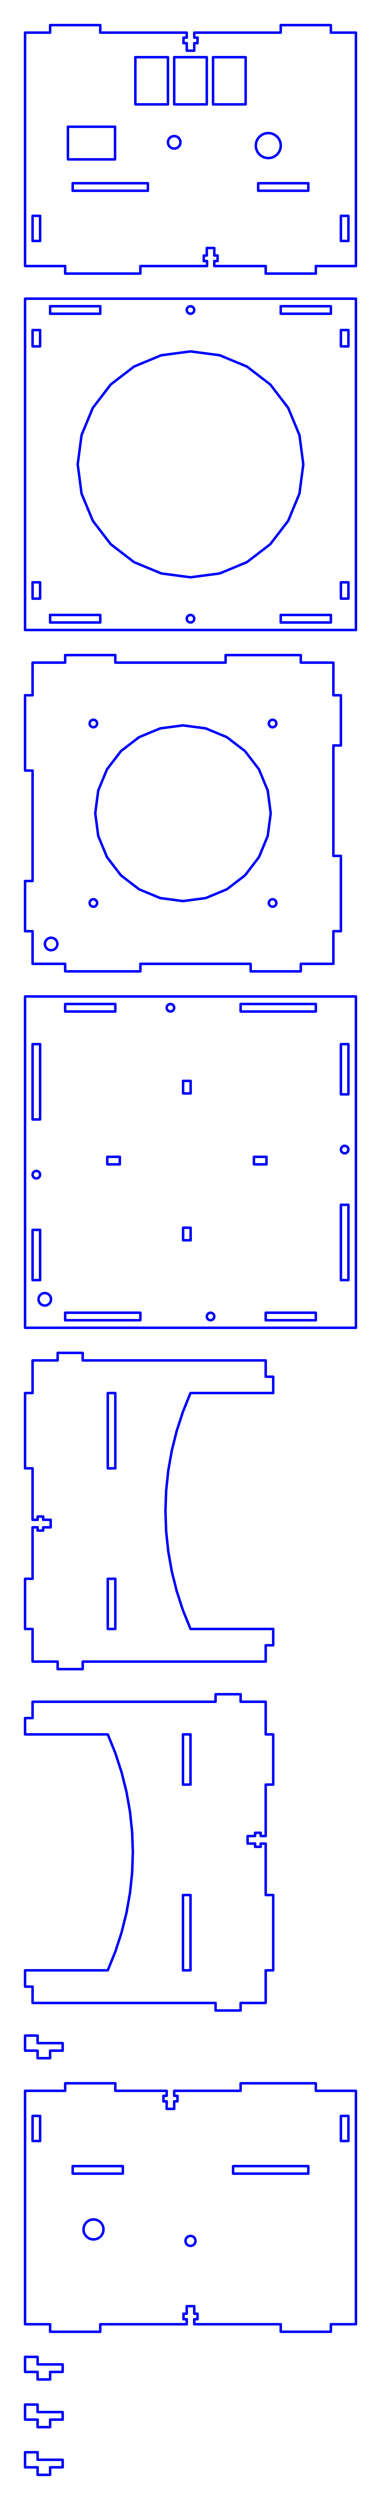 <?xml version="1.0" standalone="no"?>
<!DOCTYPE svg PUBLIC "-//W3C//DTD SVG 1.1//EN" "http://www.w3.org/Graphics/SVG/1.1/DTD/svg11.dtd">
<svg width="152mm" height="996mm"
 viewBox="0 0 152 996"
 xmlns="http://www.w3.org/2000/svg" version="1.1"
 xmlns:xlink="http://www.w3.org/1999/xlink">
<desc>Output from Flights of Ideas SVG Sketchup Plugin</desc>

  <path id="face0-cut"
 style="fill:none;stroke:#0000FF;stroke-width:1;stroke-miterlimit:4;stroke-dasharray:none;stroke-linejoin:round;stroke-linecap:round"
        d="M 112.0,10.0 L 112.0,13 L 77.5,13 L 77.5,15 L 78.8,15 L 78.8,17.2 L 77.5,17.2 L 77.5,20.2 L 74.5,20.2 L 74.5,17.2 L 73.2,17.2 L 73.2,15 L 74.5,15 L 74.5,13 L 40.0,13 L 40,10 L 20.0,10 L 20.0,13 L 10.0,13 L 10.0,106 L 26.0,106 L 26.0,109 L 56.0,109 L 56.0,106 L 82.6,106 L 82.6,104 L 81.3,104 L 81.3,101.8 L 82.5,101.8 L 82.5,98.8 L 85.5,98.8 L 85.5,101.8 L 86.8,101.8 L 86.8,104 L 85.5,104 L 85.5,106 L 106.0,106 L 106.0,109 L 126.0,109 L 126.0,106 L 142.0,106 L 142.0,13 L 132.0,13 L 132,10.0 L 112.0,10.0 M 69.5,59.2 L 68.853,59.115 L 68.25,58.865 L 67.732,58.468 L 67.335,57.95 L 67.085,57.347 L 67,56.7 L 67.085,56.053 L 67.335,55.45 L 67.732,54.932 L 68.25,54.535 L 68.853,54.285 L 69.5,54.2 L 70.147,54.285 L 70.75,54.535 L 71.268,54.932 L 71.665,55.45 L 71.915,56.053 L 72.0,56.7 L 71.915,57.347 L 71.665,57.95 L 71.268,58.468 L 70.75,58.865 L 70.147,59.115 L 69.5,59.2 M 136,86 L 139,86 L 139,96 L 136,96 L 136,86 M 13,86 L 16.0,86 L 16.0,96 L 13,96 L 13,86 M 54.0,22.781 L 67,22.781 L 67,41.581 L 54.0,41.581 L 54.0,22.781 M 85.0,41.581 L 85.0,22.781 L 98,22.781 L 98,41.581 L 85.0,41.581 M 69.5,41.581 L 69.5,22.781 L 82.5,22.781 L 82.5,41.581 L 69.5,41.581 M 27.1,63.5 L 27.1,50.5 L 45.9,50.5 L 45.9,63.5 L 27.1,63.5 M 103.0,73 L 123.0,73 L 123.0,76 L 103.0,76 L 103.0,73 M 29.0,76 L 29.0,73 L 59,73 L 59,76 L 29.0,76 M 105.741,53.17 L 107.035,53 L 108.329,53.17 L 109.535,53.67 L 110.571,54.464 L 111.365,55.5 L 111.865,56.706 L 112.035,58 L 111.865,59.294 L 111.365,60.5 L 110.571,61.536 L 109.535,62.33 L 108.329,62.83 L 107.035,63 L 105.741,62.83 L 104.535,62.33 L 103.5,61.536 L 102.705,60.5 L 102.206,59.294 L 102.035,58 L 102.206,56.706 L 102.705,55.5 L 103.5,54.464 L 104.535,53.67 L 105.741,53.17 "
  />
  <path id="face1-cut"
 style="fill:none;stroke:#0000FF;stroke-width:1;stroke-miterlimit:4;stroke-dasharray:none;stroke-linejoin:round;stroke-linecap:round"
        d="M 10.0,119 L 10.0,251 L 142,251 L 142,119 L 10.0,119 M 119.467,173.353 L 121,185 L 119.467,196.647 L 114.971,207.5 L 107.82,216.82 L 98.5,223.971 L 87.647,228.467 L 76,230 L 64.353,228.467 L 53.5,223.971 L 44.18,216.82 L 37.029,207.5 L 32.533,196.647 L 31,185 L 32.533,173.353 L 37.029,162.5 L 44.18,153.18 L 53.5,146.029 L 64.353,141.533 L 76,140 L 87.647,141.533 L 98.5,146.029 L 107.82,153.18 L 114.971,162.5 L 119.467,173.353 M 20,248 L 20,245 L 40,245 L 40,248 L 20,248 M 16,238.5 L 13,238.5 L 13,232 L 16,232 L 16,238.5 M 112,248 L 112,245 L 132,245 L 132,248 L 112,248 M 136,232 L 139,232 L 139,238.5 L 136,238.5 L 136,232 M 136,131.5 L 139,131.5 L 139,138 L 136,138 L 136,131.5 M 132,122 L 132,125 L 112,125 L 112,122 L 132,122 M 40,125 L 20,125 L 20,122 L 40,122 L 40,125 M 16.0,131.5 L 16.0,138 L 13,138 L 13,131.5 L 16.0,131.5 M 77.449,123.112 L 77.5,123.5 L 77.449,123.888 L 77.299,124.25 L 77.061,124.561 L 76.75,124.799 L 76.388,124.949 L 76,125 L 75.612,124.949 L 75.25,124.799 L 74.939,124.561 L 74.701,124.25 L 74.551,123.888 L 74.5,123.5 L 74.551,123.112 L 74.701,122.75 L 74.939,122.439 L 75.25,122.201 L 75.612,122.051 L 76,122 L 76.388,122.051 L 76.75,122.201 L 77.061,122.439 L 77.299,122.75 L 77.449,123.112 M 77.449,246.112 L 77.5,246.5 L 77.449,246.888 L 77.299,247.25 L 77.061,247.561 L 76.75,247.799 L 76.388,247.949 L 76,248 L 75.612,247.949 L 75.25,247.799 L 74.939,247.561 L 74.701,247.25 L 74.551,246.888 L 74.5,246.5 L 74.551,246.112 L 74.701,245.75 L 74.939,245.439 L 75.25,245.201 L 75.612,245.051 L 76,245 L 76.388,245.051 L 76.75,245.201 L 77.061,245.439 L 77.299,245.75 L 77.449,246.112 "
  />
  <path id="face2-cut"
 style="fill:none;stroke:#0000FF;stroke-width:1;stroke-miterlimit:4;stroke-dasharray:none;stroke-linejoin:round;stroke-linecap:round"
        d="M 13.0,264 L 13.0,277 L 10.0,277 L 10,307 L 13.0,307 L 13.0,351 L 10,351 L 10,371 L 13.0,371 L 13.0,384 L 26.0,384 L 26.0,387 L 56.0,387 L 56.0,384 L 100.0,384 L 100.0,387 L 120,387 L 120,384 L 133.0,384 L 133.0,371 L 136.0,371 L 136.0,341 L 133.0,341 L 133.0,297 L 136.0,297 L 136.0,277 L 133.0,277 L 133.0,264 L 120,264 L 120,261 L 90.0,261 L 90.0,264 L 46,264 L 46,261 L 26.0,261 L 26.0,264 L 13.0,264 M 39.193,333.059 L 38.0,324 L 39.193,314.941 L 42.689,306.5 L 48.251,299.251 L 55.5,293.689 L 63.941,290.193 L 73,289 L 82.059,290.193 L 90.5,293.689 L 97.749,299.251 L 103.311,306.5 L 106.807,314.941 L 108,324 L 106.807,333.059 L 103.311,341.5 L 97.749,348.749 L 90.5,354.311 L 82.059,357.807 L 73,359 L 63.941,357.807 L 55.5,354.311 L 48.251,348.749 L 42.689,341.5 L 39.193,333.059 M 36.5,289.549 L 36.189,289.311 L 35.951,289 L 35.801,288.638 L 35.75,288.25 L 35.801,287.862 L 35.951,287.5 L 36.189,287.189 L 36.5,286.951 L 36.862,286.801 L 37.25,286.75 L 37.638,286.801 L 38.0,286.951 L 38.311,287.189 L 38.549,287.5 L 38.699,287.862 L 38.75,288.25 L 38.699,288.638 L 38.549,289 L 38.311,289.311 L 38.0,289.549 L 37.638,289.699 L 37.25,289.75 L 36.862,289.699 L 36.5,289.549 M 107.451,287.5 L 107.689,287.189 L 108,286.951 L 108.362,286.801 L 108.75,286.75 L 109.138,286.801 L 109.5,286.951 L 109.811,287.189 L 110.049,287.5 L 110.199,287.862 L 110.25,288.25 L 110.199,288.638 L 110.049,289 L 109.811,289.311 L 109.5,289.549 L 109.138,289.699 L 108.75,289.75 L 108.362,289.699 L 108,289.549 L 107.689,289.311 L 107.451,289 L 107.301,288.638 L 107.25,288.25 L 107.301,287.862 L 107.451,287.5 M 38.549,359 L 38.699,359.362 L 38.75,359.75 L 38.699,360.138 L 38.549,360.5 L 38.311,360.811 L 38.0,361.049 L 37.638,361.199 L 37.25,361.25 L 36.862,361.199 L 36.5,361.049 L 36.189,360.811 L 35.951,360.5 L 35.801,360.138 L 35.75,359.75 L 35.801,359.362 L 35.951,359 L 36.189,358.689 L 36.5,358.451 L 36.862,358.301 L 37.25,358.25 L 37.638,358.301 L 38.0,358.451 L 38.311,358.689 L 38.549,359 M 109.811,360.811 L 109.5,361.049 L 109.138,361.199 L 108.75,361.25 L 108.362,361.199 L 108,361.049 L 107.689,360.811 L 107.451,360.5 L 107.301,360.138 L 107.25,359.75 L 107.301,359.362 L 107.451,359 L 107.689,358.689 L 108,358.451 L 108.362,358.301 L 108.75,358.25 L 109.138,358.301 L 109.5,358.451 L 109.811,358.689 L 110.049,359 L 110.199,359.362 L 110.25,359.75 L 110.199,360.138 L 110.049,360.5 L 109.811,360.811 M 22.82,376.738 L 22.57,377.341 L 22.172,377.859 L 21.655,378.256 L 21.052,378.506 L 20.405,378.591 L 19.758,378.506 L 19.155,378.256 L 18.637,377.859 L 18.24,377.341 L 17.99,376.738 L 17.905,376.091 L 17.99,375.444 L 18.24,374.841 L 18.637,374.323 L 19.155,373.926 L 19.758,373.676 L 20.405,373.591 L 21.052,373.676 L 21.655,373.926 L 22.172,374.323 L 22.57,374.841 L 22.82,375.444 L 22.905,376.091 L 22.82,376.738 "
  />
  <path id="face3-cut"
 style="fill:none;stroke:#0000FF;stroke-width:1;stroke-miterlimit:4;stroke-dasharray:none;stroke-linejoin:round;stroke-linecap:round"
        d="M 10.0,397 L 10.0,529 L 142.0,529 L 142.0,397 L 10.0,397 M 126.0,526 L 106,526 L 106,523 L 126.0,523 L 126.0,526 M 82.701,525.25 L 82.551,524.888 L 82.5,524.5 L 82.551,524.112 L 82.701,523.75 L 82.939,523.439 L 83.25,523.201 L 83.612,523.051 L 84.0,523 L 84.388,523.051 L 84.75,523.201 L 85.061,523.439 L 85.299,523.75 L 85.449,524.112 L 85.5,524.5 L 85.449,524.888 L 85.299,525.25 L 85.061,525.561 L 84.75,525.799 L 84.388,525.949 L 84.0,526 L 83.612,525.949 L 83.25,525.799 L 82.939,525.561 L 82.701,525.25 M 139,510.0 L 136,510.0 L 136,480 L 139,480 L 139,510.0 M 19.537,515.797 L 19.961,516.293 L 20.242,516.881 L 20.361,517.523 L 20.311,518.174 L 20.093,518.789 L 19.724,519.327 L 19.228,519.751 L 18.639,520.033 L 17.997,520.152 L 17.347,520.101 L 16.731,519.884 L 16.193,519.514 L 15.769,519.018 L 15.488,518.429 L 15.368,517.788 L 15.419,517.137 L 15.637,516.522 L 16.006,515.984 L 16.502,515.56 L 17.091,515.278 L 17.733,515.159 L 18.383,515.21 L 18.999,515.427 L 19.537,515.797 M 56,523 L 56,526 L 26.0,526 L 26.0,523 L 56,523 M 13.051,468.388 L 13.0,468 L 13.051,467.612 L 13.201,467.25 L 13.439,466.939 L 13.75,466.701 L 14.112,466.551 L 14.5,466.5 L 14.888,466.551 L 15.25,466.701 L 15.561,466.939 L 15.799,467.25 L 15.949,467.612 L 16,468 L 15.949,468.388 L 15.799,468.75 L 15.561,469.061 L 15.25,469.299 L 14.888,469.449 L 14.5,469.5 L 14.112,469.449 L 13.75,469.299 L 13.439,469.061 L 13.201,468.75 L 13.051,468.388 M 13.0,490 L 16.0,490 L 16.0,510 L 13.0,510 L 13.0,490 M 67.612,400.051 L 68,400 L 68.388,400.051 L 68.75,400.201 L 69.061,400.439 L 69.299,400.75 L 69.449,401.112 L 69.5,401.5 L 69.449,401.888 L 69.299,402.25 L 69.061,402.561 L 68.75,402.799 L 68.388,402.949 L 68,403 L 67.612,402.949 L 67.25,402.799 L 66.939,402.561 L 66.701,402.25 L 66.551,401.888 L 66.5,401.5 L 66.551,401.112 L 66.701,400.75 L 66.939,400.439 L 67.25,400.201 L 67.612,400.051 M 16.0,446 L 13.0,446 L 13.0,416 L 16.0,416 L 16.0,446 M 46,400 L 46,403 L 26.0,403 L 26.0,400 L 46,400 M 136,416 L 139,416 L 139,436 L 136,436 L 136,416 M 136.75,456.701 L 137.112,456.551 L 137.5,456.5 L 137.888,456.551 L 138.25,456.701 L 138.561,456.939 L 138.799,457.25 L 138.949,457.612 L 139,458 L 138.949,458.388 L 138.799,458.75 L 138.561,459.061 L 138.25,459.299 L 137.888,459.449 L 137.5,459.5 L 137.112,459.449 L 136.75,459.299 L 136.439,459.061 L 136.201,458.75 L 136.051,458.388 L 136,458 L 136.051,457.612 L 136.201,457.25 L 136.439,456.939 L 136.75,456.701 M 126.0,403 L 96,403 L 96,400 L 126.0,400 L 126.0,403 M 73.051,435.638 L 73.051,430.638 L 76.051,430.638 L 76.051,435.638 L 73.051,435.638 M 42.801,463.888 L 42.801,460.888 L 47.801,460.888 L 47.801,463.888 L 42.801,463.888 M 106.301,460.888 L 106.301,463.888 L 101.301,463.888 L 101.301,460.888 L 106.301,460.888 M 76.051,494.138 L 73.051,494.138 L 73.051,489.138 L 76.051,489.138 L 76.051,494.138 "
  />
  <path id="face4-cut"
 style="fill:none;stroke:#0000FF;stroke-width:1;stroke-miterlimit:4;stroke-dasharray:none;stroke-linejoin:round;stroke-linecap:round"
        d="M 106,542 L 33,542 L 33,539 L 23.0,539 L 23.0,542 L 13,542 L 13.0,555 L 10,555 L 10.0,585 L 13.0,585 L 13,605.5 L 15.02,605.5 L 15.02,604.2 L 17.22,604.2 L 17.22,605.5 L 20.22,605.5 L 20.22,608.5 L 17.22,608.5 L 17.22,609.8 L 15.0,609.8 L 15,608.5 L 13,608.5 L 13,629 L 10,629 L 10,649 L 13,649 L 13,662 L 23.0,662 L 23.0,665 L 33,665 L 33,662 L 106,662 L 106,655.5 L 109,655.5 L 109,649 L 76,649 L 72.976,641.522 L 70.481,633.852 L 68.528,626.026 L 67.126,618.083 L 66.282,610.061 L 66,602 L 66.282,593.939 L 67.126,585.917 L 68.528,577.974 L 70.481,570.148 L 72.976,562.478 L 76,555 L 109,555 L 109,548.5 L 106,548.5 L 106,542 M 43,629 L 46,629 L 46.0,649 L 43,649 L 43,629 M 43.0,555 L 46.0,555 L 46.0,585 L 43.0,585 L 43.0,555 "
  />
  <path id="face5-cut"
 style="fill:none;stroke:#0000FF;stroke-width:1;stroke-miterlimit:4;stroke-dasharray:none;stroke-linejoin:round;stroke-linecap:round"
        d="M 13,798 L 86,798 L 86,801 L 96,801 L 96,798 L 106,798 L 106,785 L 109,785 L 109,755 L 106,755 L 106,734.5 L 103.98,734.5 L 103.98,735.8 L 101.78,735.8 L 101.78,734.5 L 98.78,734.5 L 98.78,731.5 L 101.78,731.5 L 101.78,730.2 L 104,730.2 L 104,731.5 L 106,731.5 L 106,711 L 109,711 L 109,691 L 106,691 L 106,678 L 96,678 L 96,675 L 86,675 L 86,678 L 13,678 L 13,684.5 L 10,684.5 L 10,691 L 43,691 L 46.024,698.478 L 48.519,706.148 L 50.472,713.974 L 51.874,721.917 L 52.718,729.939 L 53,738 L 52.718,746.061 L 51.874,754.083 L 50.472,762.026 L 48.519,769.852 L 46.024,777.522 L 43,785 L 10,785 L 10.0,791.5 L 13.0,791.5 L 13,798 M 76,711 L 73,711 L 73,691 L 76,691 L 76,711 M 76,785 L 73,785 L 73,755 L 76,755 L 76,785 "
  />
  <path id="face6-cut"
 style="fill:none;stroke:#0000FF;stroke-width:1;stroke-miterlimit:4;stroke-dasharray:none;stroke-linejoin:round;stroke-linecap:round"
        d="M 10,817 L 15,817 L 15,820 L 20,820 L 20,817 L 25,817 L 25,814 L 15,814 L 15.0,811 L 10.0,811 L 10,817 "
  />
  <path id="face7-cut"
 style="fill:none;stroke:#0000FF;stroke-width:1;stroke-miterlimit:4;stroke-dasharray:none;stroke-linejoin:round;stroke-linecap:round"
        d="M 26.0,833 L 10.0,833 L 10.0,926 L 20,926 L 20,929 L 40.0,929 L 40.0,926 L 74.5,926 L 74.5,924 L 73.2,924 L 73.2,921.8 L 74.5,921.8 L 74.5,918.8 L 77.5,918.8 L 77.5,921.8 L 78.8,921.8 L 78.8,924 L 77.5,924 L 77.5,926 L 112,926 L 112,929 L 132.0,929 L 132.0,926 L 142,926 L 142,833 L 126.0,833 L 126.0,830 L 96,830 L 96,833 L 69.5,833 L 69.5,835 L 70.8,835 L 70.8,837.2 L 69.5,837.2 L 69.5,840.2 L 66.5,840.2 L 66.5,837.2 L 65.2,837.2 L 65.2,835 L 66.5,835 L 66.5,833 L 46,833 L 46,830 L 26.0,830 L 26.0,833 M 93,863 L 123,863 L 123,866 L 93,866 L 93,863 M 29.0,866 L 29.0,863 L 49.0,863 L 49.0,866 L 29.0,866 M 13.0,843 L 16,843 L 16,853 L 13.0,853 L 13.0,843 M 139,853 L 136,853 L 136,843 L 139,843 L 139,853 M 76.518,894.732 L 76.0,894.8 L 75.482,894.732 L 75.0,894.532 L 74.586,894.214 L 74.268,893.8 L 74.068,893.318 L 74,892.8 L 74.068,892.282 L 74.268,891.8 L 74.586,891.386 L 75.0,891.068 L 75.482,890.868 L 76.0,890.8 L 76.518,890.868 L 77,891.068 L 77.414,891.386 L 77.732,891.8 L 77.932,892.282 L 78.0,892.8 L 77.932,893.318 L 77.732,893.8 L 77.414,894.214 L 77,894.532 L 76.518,894.732 M 41.166,887.192 L 41.303,888.227 L 41.166,889.262 L 40.767,890.227 L 40.131,891.055 L 39.303,891.691 L 38.338,892.091 L 37.303,892.227 L 36.267,892.091 L 35.303,891.691 L 34.474,891.055 L 33.839,890.227 L 33.439,889.262 L 33.303,888.227 L 33.439,887.192 L 33.839,886.227 L 34.474,885.399 L 35.303,884.763 L 36.267,884.363 L 37.303,884.227 L 38.338,884.363 L 39.303,884.763 L 40.131,885.399 L 40.767,886.227 L 41.166,887.192 "
  />
  <path id="face8-cut"
 style="fill:none;stroke:#0000FF;stroke-width:1;stroke-miterlimit:4;stroke-dasharray:none;stroke-linejoin:round;stroke-linecap:round"
        d="M 10,945 L 15,945 L 15,948 L 20,948 L 20,945 L 25,945 L 25,942 L 15,942 L 15.0,939 L 10.0,939 L 10,945 "
  />
  <path id="face9-cut"
 style="fill:none;stroke:#0000FF;stroke-width:1;stroke-miterlimit:4;stroke-dasharray:none;stroke-linejoin:round;stroke-linecap:round"
        d="M 10,964 L 15,964 L 15,967 L 20,967 L 20,964 L 25,964 L 25,961 L 15,961 L 15.0,958 L 10.0,958 L 10,964 "
  />
  <path id="face10-cut"
 style="fill:none;stroke:#0000FF;stroke-width:1;stroke-miterlimit:4;stroke-dasharray:none;stroke-linejoin:round;stroke-linecap:round"
        d="M 10,983 L 15,983 L 15,986 L 20,986 L 20,983 L 25,983 L 25,980 L 15,980 L 15.0,977 L 10.0,977 L 10,983 "
  />
  <path id="face0-interior"
 style="fill:none;stroke:#FF0000;stroke-width:1;stroke-miterlimit:4;stroke-dasharray:none;stroke-linejoin:round;stroke-linecap:round"
        d="M 112.0,10.0 M 112.0,13 M 77.5,13 M 77.5,15 M 78.8,15 M 78.8,17.2 M 77.5,17.2 M 77.5,20.2 M 74.5,20.2 M 74.5,17.2 M 73.2,17.2 M 73.2,15 M 74.5,15 M 74.5,13 M 40.0,13 M 40,10 M 20.0,10 M 20.0,13 M 10.0,13 M 10.0,106 M 26.0,106 M 26.0,109 M 56.0,109 M 56.0,106 M 82.6,106 M 82.6,104 M 81.3,104 M 81.3,101.8 M 82.5,101.8 M 82.5,98.8 M 85.5,98.8 M 85.5,101.8 M 86.8,101.8 M 86.8,104 M 85.5,104 M 85.5,106 M 106.0,106 M 106.0,109 M 126.0,109 M 126.0,106 M 142.0,106 M 142.0,13 M 132.0,13 M 132,10.0 M 69.5,59.2 M 68.853,59.115 M 68.25,58.865 M 67.732,58.468 M 67.335,57.95 M 67.085,57.347 M 67,56.7 M 67.085,56.053 M 67.335,55.45 M 67.732,54.932 M 68.25,54.535 M 68.853,54.285 M 69.5,54.2 M 70.147,54.285 M 70.75,54.535 M 71.268,54.932 M 71.665,55.45 M 71.915,56.053 M 72.0,56.7 M 71.915,57.347 M 71.665,57.95 M 71.268,58.468 M 70.75,58.865 M 70.147,59.115 M 136,86 M 139,86 M 139,96 M 136,96 M 13,86 M 16.0,86 M 16.0,96 M 13,96 M 54.0,22.781 M 67,22.781 M 67,41.581 M 54.0,41.581 M 85.0,41.581 M 85.0,22.781 M 98,22.781 M 98,41.581 M 69.5,41.581 M 69.5,22.781 M 82.5,22.781 M 82.5,41.581 M 27.1,63.5 M 27.1,50.5 M 45.9,50.5 M 45.9,63.5 M 103.0,73 M 123.0,73 M 123.0,76 M 103.0,76 M 29.0,76 M 29.0,73 M 59,73 M 59,76 M 105.741,53.17 M 107.035,53 M 108.329,53.17 M 109.535,53.67 M 110.571,54.464 M 111.365,55.5 M 111.865,56.706 M 112.035,58 M 111.865,59.294 M 111.365,60.5 M 110.571,61.536 M 109.535,62.33 M 108.329,62.83 M 107.035,63 M 105.741,62.83 M 104.535,62.33 M 103.5,61.536 M 102.705,60.5 M 102.206,59.294 M 102.035,58 M 102.206,56.706 M 102.705,55.5 M 103.5,54.464 M 104.535,53.67 "
  />
  <path id="face1-interior"
 style="fill:none;stroke:#FF0000;stroke-width:1;stroke-miterlimit:4;stroke-dasharray:none;stroke-linejoin:round;stroke-linecap:round"
        d="M 10.0,119 M 10.0,251 M 142,251 M 142,119 M 119.467,173.353 M 121,185 M 119.467,196.647 M 114.971,207.5 M 107.82,216.82 M 98.5,223.971 M 87.647,228.467 M 76,230 M 64.353,228.467 M 53.5,223.971 M 44.18,216.82 M 37.029,207.5 M 32.533,196.647 M 31,185 M 32.533,173.353 M 37.029,162.5 M 44.18,153.18 M 53.5,146.029 M 64.353,141.533 M 76,140 M 87.647,141.533 M 98.5,146.029 M 107.82,153.18 M 114.971,162.5 M 20,248 M 20,245 M 40,245 M 40,248 M 16,238.5 M 13,238.5 M 13,232 M 16,232 M 112,248 M 112,245 M 132,245 M 132,248 M 136,232 M 139,232 M 139,238.5 M 136,238.5 M 136,131.5 M 139,131.5 M 139,138 M 136,138 M 132,122 M 132,125 M 112,125 M 112,122 M 40,125 M 20,125 M 20,122 M 40,122 M 16.0,131.5 M 16.0,138 M 13,138 M 13,131.5 M 77.449,123.112 M 77.5,123.5 M 77.449,123.888 M 77.299,124.25 M 77.061,124.561 M 76.75,124.799 M 76.388,124.949 M 76,125 M 75.612,124.949 M 75.25,124.799 M 74.939,124.561 M 74.701,124.25 M 74.551,123.888 M 74.5,123.5 M 74.551,123.112 M 74.701,122.75 M 74.939,122.439 M 75.25,122.201 M 75.612,122.051 M 76,122 M 76.388,122.051 M 76.75,122.201 M 77.061,122.439 M 77.299,122.75 M 77.449,246.112 M 77.5,246.5 M 77.449,246.888 M 77.299,247.25 M 77.061,247.561 M 76.75,247.799 M 76.388,247.949 M 76,248 M 75.612,247.949 M 75.25,247.799 M 74.939,247.561 M 74.701,247.25 M 74.551,246.888 M 74.5,246.5 M 74.551,246.112 M 74.701,245.75 M 74.939,245.439 M 75.25,245.201 M 75.612,245.051 M 76,245 M 76.388,245.051 M 76.75,245.201 M 77.061,245.439 M 77.299,245.75 "
  />
  <path id="face2-interior"
 style="fill:none;stroke:#FF0000;stroke-width:1;stroke-miterlimit:4;stroke-dasharray:none;stroke-linejoin:round;stroke-linecap:round"
        d="M 13.0,264 M 13.0,277 M 10.0,277 M 10,307 M 13.0,307 M 13.0,351 M 10,351 M 10,371 M 13.0,371 M 13.0,384 M 26.0,384 M 26.0,387 M 56.0,387 M 56.0,384 M 100.0,384 M 100.0,387 M 120,387 M 120,384 M 133.0,384 M 133.0,371 M 136.0,371 M 136.0,341 M 133.0,341 M 133.0,297 M 136.0,297 M 136.0,277 M 133.0,277 M 133.0,264 M 120,264 M 120,261 M 90.0,261 M 90.0,264 M 46,264 M 46,261 M 26.0,261 M 26.0,264 M 39.193,333.059 M 38.0,324 M 39.193,314.941 M 42.689,306.5 M 48.251,299.251 M 55.5,293.689 M 63.941,290.193 M 73,289 M 82.059,290.193 M 90.5,293.689 M 97.749,299.251 M 103.311,306.5 M 106.807,314.941 M 108,324 M 106.807,333.059 M 103.311,341.5 M 97.749,348.749 M 90.5,354.311 M 82.059,357.807 M 73,359 M 63.941,357.807 M 55.5,354.311 M 48.251,348.749 M 42.689,341.5 M 36.5,289.549 M 36.189,289.311 M 35.951,289 M 35.801,288.638 M 35.75,288.25 M 35.801,287.862 M 35.951,287.5 M 36.189,287.189 M 36.5,286.951 M 36.862,286.801 M 37.25,286.75 M 37.638,286.801 M 38.0,286.951 M 38.311,287.189 M 38.549,287.5 M 38.699,287.862 M 38.75,288.25 M 38.699,288.638 M 38.549,289 M 38.311,289.311 M 38.0,289.549 M 37.638,289.699 M 37.25,289.75 M 36.862,289.699 M 107.451,287.5 M 107.689,287.189 M 108,286.951 M 108.362,286.801 M 108.75,286.75 M 109.138,286.801 M 109.5,286.951 M 109.811,287.189 M 110.049,287.5 M 110.199,287.862 M 110.25,288.25 M 110.199,288.638 M 110.049,289 M 109.811,289.311 M 109.5,289.549 M 109.138,289.699 M 108.75,289.75 M 108.362,289.699 M 108,289.549 M 107.689,289.311 M 107.451,289 M 107.301,288.638 M 107.25,288.25 M 107.301,287.862 M 38.549,359 M 38.699,359.362 M 38.75,359.75 M 38.699,360.138 M 38.549,360.5 M 38.311,360.811 M 38.0,361.049 M 37.638,361.199 M 37.25,361.25 M 36.862,361.199 M 36.5,361.049 M 36.189,360.811 M 35.951,360.5 M 35.801,360.138 M 35.75,359.75 M 35.801,359.362 M 35.951,359 M 36.189,358.689 M 36.5,358.451 M 36.862,358.301 M 37.25,358.25 M 37.638,358.301 M 38.0,358.451 M 38.311,358.689 M 109.811,360.811 M 109.5,361.049 M 109.138,361.199 M 108.75,361.25 M 108.362,361.199 M 108,361.049 M 107.689,360.811 M 107.451,360.5 M 107.301,360.138 M 107.25,359.75 M 107.301,359.362 M 107.451,359 M 107.689,358.689 M 108,358.451 M 108.362,358.301 M 108.75,358.25 M 109.138,358.301 M 109.5,358.451 M 109.811,358.689 M 110.049,359 M 110.199,359.362 M 110.25,359.75 M 110.199,360.138 M 110.049,360.5 M 22.82,376.738 M 22.57,377.341 M 22.172,377.859 M 21.655,378.256 M 21.052,378.506 M 20.405,378.591 M 19.758,378.506 M 19.155,378.256 M 18.637,377.859 M 18.24,377.341 M 17.99,376.738 M 17.905,376.091 M 17.99,375.444 M 18.24,374.841 M 18.637,374.323 M 19.155,373.926 M 19.758,373.676 M 20.405,373.591 M 21.052,373.676 M 21.655,373.926 M 22.172,374.323 M 22.57,374.841 M 22.82,375.444 M 22.905,376.091 "
  />
  <path id="face3-interior"
 style="fill:none;stroke:#FF0000;stroke-width:1;stroke-miterlimit:4;stroke-dasharray:none;stroke-linejoin:round;stroke-linecap:round"
        d="M 10.0,397 M 10.0,529 M 142.0,529 M 142.0,397 M 126.0,526 M 106,526 M 106,523 M 126.0,523 M 82.701,525.25 M 82.551,524.888 M 82.5,524.5 M 82.551,524.112 M 82.701,523.75 M 82.939,523.439 M 83.25,523.201 M 83.612,523.051 M 84.0,523 M 84.388,523.051 M 84.75,523.201 M 85.061,523.439 M 85.299,523.75 M 85.449,524.112 M 85.5,524.5 M 85.449,524.888 M 85.299,525.25 M 85.061,525.561 M 84.75,525.799 M 84.388,525.949 M 84.0,526 M 83.612,525.949 M 83.25,525.799 M 82.939,525.561 M 139,510.0 M 136,510.0 M 136,480 M 139,480 M 19.537,515.797 M 19.961,516.293 M 20.242,516.881 M 20.361,517.523 M 20.311,518.174 M 20.093,518.789 M 19.724,519.327 M 19.228,519.751 M 18.639,520.033 M 17.997,520.152 M 17.347,520.101 M 16.731,519.884 M 16.193,519.514 M 15.769,519.018 M 15.488,518.429 M 15.368,517.788 M 15.419,517.137 M 15.637,516.522 M 16.006,515.984 M 16.502,515.56 M 17.091,515.278 M 17.733,515.159 M 18.383,515.21 M 18.999,515.427 M 56,523 M 56,526 M 26.0,526 M 26.0,523 M 13.051,468.388 M 13.0,468 M 13.051,467.612 M 13.201,467.25 M 13.439,466.939 M 13.75,466.701 M 14.112,466.551 M 14.5,466.5 M 14.888,466.551 M 15.25,466.701 M 15.561,466.939 M 15.799,467.25 M 15.949,467.612 M 16,468 M 15.949,468.388 M 15.799,468.75 M 15.561,469.061 M 15.25,469.299 M 14.888,469.449 M 14.5,469.5 M 14.112,469.449 M 13.75,469.299 M 13.439,469.061 M 13.201,468.75 M 13.0,490 M 16.0,490 M 16.0,510 M 13.0,510 M 67.612,400.051 M 68,400 M 68.388,400.051 M 68.75,400.201 M 69.061,400.439 M 69.299,400.75 M 69.449,401.112 M 69.5,401.5 M 69.449,401.888 M 69.299,402.25 M 69.061,402.561 M 68.75,402.799 M 68.388,402.949 M 68,403 M 67.612,402.949 M 67.25,402.799 M 66.939,402.561 M 66.701,402.25 M 66.551,401.888 M 66.5,401.5 M 66.551,401.112 M 66.701,400.75 M 66.939,400.439 M 67.25,400.201 M 16.0,446 M 13.0,446 M 13.0,416 M 16.0,416 M 46,400 M 46,403 M 26.0,403 M 26.0,400 M 136,416 M 139,416 M 139,436 M 136,436 M 136.75,456.701 M 137.112,456.551 M 137.5,456.5 M 137.888,456.551 M 138.25,456.701 M 138.561,456.939 M 138.799,457.25 M 138.949,457.612 M 139,458 M 138.949,458.388 M 138.799,458.75 M 138.561,459.061 M 138.25,459.299 M 137.888,459.449 M 137.5,459.5 M 137.112,459.449 M 136.75,459.299 M 136.439,459.061 M 136.201,458.75 M 136.051,458.388 M 136,458 M 136.051,457.612 M 136.201,457.25 M 136.439,456.939 M 126.0,403 M 96,403 M 96,400 M 126.0,400 M 73.051,435.638 M 73.051,430.638 M 76.051,430.638 M 76.051,435.638 M 42.801,463.888 M 42.801,460.888 M 47.801,460.888 M 47.801,463.888 M 106.301,460.888 M 106.301,463.888 M 101.301,463.888 M 101.301,460.888 M 76.051,494.138 M 73.051,494.138 M 73.051,489.138 M 76.051,489.138 "
  />
  <path id="face4-interior"
 style="fill:none;stroke:#FF0000;stroke-width:1;stroke-miterlimit:4;stroke-dasharray:none;stroke-linejoin:round;stroke-linecap:round"
        d="M 106,542 M 33,542 M 33,539 M 23.0,539 M 23.0,542 M 13,542 M 13.0,555 M 10,555 M 10.0,585 M 13.0,585 M 13,605.5 M 15.02,605.5 M 15.02,604.2 M 17.22,604.2 M 17.22,605.5 M 20.22,605.5 M 20.22,608.5 M 17.22,608.5 M 17.22,609.8 M 15.0,609.8 M 15,608.5 M 13,608.5 M 13,629 M 10,629 M 10,649 M 13,649 M 13,662 M 23.0,662 M 23.0,665 M 33,665 M 33,662 M 106,662 M 106,655.5 M 109,655.5 M 109,649 M 76,649 M 72.976,641.522 M 70.481,633.852 M 68.528,626.026 M 67.126,618.083 M 66.282,610.061 M 66,602 M 66.282,593.939 M 67.126,585.917 M 68.528,577.974 M 70.481,570.148 M 72.976,562.478 M 76,555 M 109,555 M 109,548.5 M 106,548.5 M 43,629 M 46,629 M 46.0,649 M 43,649 M 43.0,555 M 46.0,555 M 46.0,585 M 43.0,585 "
  />
  <path id="face5-interior"
 style="fill:none;stroke:#FF0000;stroke-width:1;stroke-miterlimit:4;stroke-dasharray:none;stroke-linejoin:round;stroke-linecap:round"
        d="M 13,798 M 86,798 M 86,801 M 96,801 M 96,798 M 106,798 M 106,785 M 109,785 M 109,755 M 106,755 M 106,734.5 M 103.98,734.5 M 103.98,735.8 M 101.78,735.8 M 101.78,734.5 M 98.78,734.5 M 98.78,731.5 M 101.78,731.5 M 101.78,730.2 M 104,730.2 M 104,731.5 M 106,731.5 M 106,711 M 109,711 M 109,691 M 106,691 M 106,678 M 96,678 M 96,675 M 86,675 M 86,678 M 13,678 M 13,684.5 M 10,684.5 M 10,691 M 43,691 M 46.024,698.478 M 48.519,706.148 M 50.472,713.974 M 51.874,721.917 M 52.718,729.939 M 53,738 M 52.718,746.061 M 51.874,754.083 M 50.472,762.026 M 48.519,769.852 M 46.024,777.522 M 43,785 M 10,785 M 10.0,791.5 M 13.0,791.5 M 76,711 M 73,711 M 73,691 M 76,691 M 76,785 M 73,785 M 73,755 M 76,755 "
  />
  <path id="face6-interior"
 style="fill:none;stroke:#FF0000;stroke-width:1;stroke-miterlimit:4;stroke-dasharray:none;stroke-linejoin:round;stroke-linecap:round"
        d="M 10,817 M 15,817 M 15,820 M 20,820 M 20,817 M 25,817 M 25,814 M 15,814 M 15.0,811 M 10.0,811 "
  />
  <path id="face7-interior"
 style="fill:none;stroke:#FF0000;stroke-width:1;stroke-miterlimit:4;stroke-dasharray:none;stroke-linejoin:round;stroke-linecap:round"
        d="M 26.0,833 M 10.0,833 M 10.0,926 M 20,926 M 20,929 M 40.0,929 M 40.0,926 M 74.5,926 M 74.5,924 M 73.2,924 M 73.2,921.8 M 74.5,921.8 M 74.5,918.8 M 77.5,918.8 M 77.5,921.8 M 78.8,921.8 M 78.8,924 M 77.5,924 M 77.5,926 M 112,926 M 112,929 M 132.0,929 M 132.0,926 M 142,926 M 142,833 M 126.0,833 M 126.0,830 M 96,830 M 96,833 M 69.5,833 M 69.5,835 M 70.8,835 M 70.8,837.2 M 69.5,837.2 M 69.5,840.2 M 66.5,840.2 M 66.5,837.2 M 65.2,837.2 M 65.2,835 M 66.5,835 M 66.5,833 M 46,833 M 46,830 M 26.0,830 M 93,863 M 123,863 M 123,866 M 93,866 M 29.0,866 M 29.0,863 M 49.0,863 M 49.0,866 M 13.0,843 M 16,843 M 16,853 M 13.0,853 M 139,853 M 136,853 M 136,843 M 139,843 M 76.518,894.732 M 76.0,894.8 M 75.482,894.732 M 75.0,894.532 M 74.586,894.214 M 74.268,893.8 M 74.068,893.318 M 74,892.8 M 74.068,892.282 M 74.268,891.8 M 74.586,891.386 M 75.0,891.068 M 75.482,890.868 M 76.0,890.8 M 76.518,890.868 M 77,891.068 M 77.414,891.386 M 77.732,891.8 M 77.932,892.282 M 78.0,892.8 M 77.932,893.318 M 77.732,893.8 M 77.414,894.214 M 77,894.532 M 41.166,887.192 M 41.303,888.227 M 41.166,889.262 M 40.767,890.227 M 40.131,891.055 M 39.303,891.691 M 38.338,892.091 M 37.303,892.227 M 36.267,892.091 M 35.303,891.691 M 34.474,891.055 M 33.839,890.227 M 33.439,889.262 M 33.303,888.227 M 33.439,887.192 M 33.839,886.227 M 34.474,885.399 M 35.303,884.763 M 36.267,884.363 M 37.303,884.227 M 38.338,884.363 M 39.303,884.763 M 40.131,885.399 M 40.767,886.227 "
  />
  <path id="face8-interior"
 style="fill:none;stroke:#FF0000;stroke-width:1;stroke-miterlimit:4;stroke-dasharray:none;stroke-linejoin:round;stroke-linecap:round"
        d="M 10,945 M 15,945 M 15,948 M 20,948 M 20,945 M 25,945 M 25,942 M 15,942 M 15.0,939 M 10.0,939 "
  />
  <path id="face9-interior"
 style="fill:none;stroke:#FF0000;stroke-width:1;stroke-miterlimit:4;stroke-dasharray:none;stroke-linejoin:round;stroke-linecap:round"
        d="M 10,964 M 15,964 M 15,967 M 20,967 M 20,964 M 25,964 M 25,961 M 15,961 M 15.0,958 M 10.0,958 "
  />
  <path id="face10-interior"
 style="fill:none;stroke:#FF0000;stroke-width:1;stroke-miterlimit:4;stroke-dasharray:none;stroke-linejoin:round;stroke-linecap:round"
        d="M 10,983 M 15,983 M 15,986 M 20,986 M 20,983 M 25,983 M 25,980 M 15,980 M 15.0,977 M 10.0,977 "
  />
  <path id="face0-interior"
 style="fill:none;stroke:#00FF00;stroke-width:1;stroke-miterlimit:4;stroke-dasharray:none;stroke-linejoin:round;stroke-linecap:round"
        d="M 112.0,10.0 M 112.0,13 M 77.5,13 M 77.5,15 M 78.8,15 M 78.8,17.2 M 77.5,17.2 M 77.5,20.2 M 74.5,20.2 M 74.5,17.2 M 73.2,17.2 M 73.2,15 M 74.5,15 M 74.5,13 M 40.0,13 M 40,10 M 20.0,10 M 20.0,13 M 10.0,13 M 10.0,106 M 26.0,106 M 26.0,109 M 56.0,109 M 56.0,106 M 82.6,106 M 82.6,104 M 81.3,104 M 81.3,101.8 M 82.5,101.8 M 82.5,98.8 M 85.5,98.8 M 85.5,101.8 M 86.8,101.8 M 86.8,104 M 85.5,104 M 85.5,106 M 106.0,106 M 106.0,109 M 126.0,109 M 126.0,106 M 142.0,106 M 142.0,13 M 132.0,13 M 132,10.0 M 69.5,59.2 M 68.853,59.115 M 68.25,58.865 M 67.732,58.468 M 67.335,57.95 M 67.085,57.347 M 67,56.7 M 67.085,56.053 M 67.335,55.45 M 67.732,54.932 M 68.25,54.535 M 68.853,54.285 M 69.5,54.2 M 70.147,54.285 M 70.75,54.535 M 71.268,54.932 M 71.665,55.45 M 71.915,56.053 M 72.0,56.7 M 71.915,57.347 M 71.665,57.95 M 71.268,58.468 M 70.75,58.865 M 70.147,59.115 M 136,86 M 139,86 M 139,96 M 136,96 M 13,86 M 16.0,86 M 16.0,96 M 13,96 M 54.0,22.781 M 67,22.781 M 67,41.581 M 54.0,41.581 M 85.0,41.581 M 85.0,22.781 M 98,22.781 M 98,41.581 M 69.5,41.581 M 69.5,22.781 M 82.5,22.781 M 82.5,41.581 M 27.1,63.5 M 27.1,50.5 M 45.9,50.5 M 45.9,63.5 M 103.0,73 M 123.0,73 M 123.0,76 M 103.0,76 M 29.0,76 M 29.0,73 M 59,73 M 59,76 M 105.741,53.17 M 107.035,53 M 108.329,53.17 M 109.535,53.67 M 110.571,54.464 M 111.365,55.5 M 111.865,56.706 M 112.035,58 M 111.865,59.294 M 111.365,60.5 M 110.571,61.536 M 109.535,62.33 M 108.329,62.83 M 107.035,63 M 105.741,62.83 M 104.535,62.33 M 103.5,61.536 M 102.705,60.5 M 102.206,59.294 M 102.035,58 M 102.206,56.706 M 102.705,55.5 M 103.5,54.464 M 104.535,53.67 "
  />
  <path id="face1-interior"
 style="fill:none;stroke:#00FF00;stroke-width:1;stroke-miterlimit:4;stroke-dasharray:none;stroke-linejoin:round;stroke-linecap:round"
        d="M 10.0,119 M 10.0,251 M 142,251 M 142,119 M 119.467,173.353 M 121,185 M 119.467,196.647 M 114.971,207.5 M 107.82,216.82 M 98.5,223.971 M 87.647,228.467 M 76,230 M 64.353,228.467 M 53.5,223.971 M 44.18,216.82 M 37.029,207.5 M 32.533,196.647 M 31,185 M 32.533,173.353 M 37.029,162.5 M 44.18,153.18 M 53.5,146.029 M 64.353,141.533 M 76,140 M 87.647,141.533 M 98.5,146.029 M 107.82,153.18 M 114.971,162.5 M 20,248 M 20,245 M 40,245 M 40,248 M 16,238.5 M 13,238.5 M 13,232 M 16,232 M 112,248 M 112,245 M 132,245 M 132,248 M 136,232 M 139,232 M 139,238.5 M 136,238.5 M 136,131.5 M 139,131.5 M 139,138 M 136,138 M 132,122 M 132,125 M 112,125 M 112,122 M 40,125 M 20,125 M 20,122 M 40,122 M 16.0,131.5 M 16.0,138 M 13,138 M 13,131.5 M 77.449,123.112 M 77.5,123.5 M 77.449,123.888 M 77.299,124.25 M 77.061,124.561 M 76.75,124.799 M 76.388,124.949 M 76,125 M 75.612,124.949 M 75.25,124.799 M 74.939,124.561 M 74.701,124.25 M 74.551,123.888 M 74.5,123.5 M 74.551,123.112 M 74.701,122.75 M 74.939,122.439 M 75.25,122.201 M 75.612,122.051 M 76,122 M 76.388,122.051 M 76.75,122.201 M 77.061,122.439 M 77.299,122.75 M 77.449,246.112 M 77.5,246.5 M 77.449,246.888 M 77.299,247.25 M 77.061,247.561 M 76.75,247.799 M 76.388,247.949 M 76,248 M 75.612,247.949 M 75.25,247.799 M 74.939,247.561 M 74.701,247.25 M 74.551,246.888 M 74.5,246.5 M 74.551,246.112 M 74.701,245.75 M 74.939,245.439 M 75.25,245.201 M 75.612,245.051 M 76,245 M 76.388,245.051 M 76.75,245.201 M 77.061,245.439 M 77.299,245.75 "
  />
  <path id="face2-interior"
 style="fill:none;stroke:#00FF00;stroke-width:1;stroke-miterlimit:4;stroke-dasharray:none;stroke-linejoin:round;stroke-linecap:round"
        d="M 13.0,264 M 13.0,277 M 10.0,277 M 10,307 M 13.0,307 M 13.0,351 M 10,351 M 10,371 M 13.0,371 M 13.0,384 M 26.0,384 M 26.0,387 M 56.0,387 M 56.0,384 M 100.0,384 M 100.0,387 M 120,387 M 120,384 M 133.0,384 M 133.0,371 M 136.0,371 M 136.0,341 M 133.0,341 M 133.0,297 M 136.0,297 M 136.0,277 M 133.0,277 M 133.0,264 M 120,264 M 120,261 M 90.0,261 M 90.0,264 M 46,264 M 46,261 M 26.0,261 M 26.0,264 M 39.193,333.059 M 38.0,324 M 39.193,314.941 M 42.689,306.5 M 48.251,299.251 M 55.5,293.689 M 63.941,290.193 M 73,289 M 82.059,290.193 M 90.5,293.689 M 97.749,299.251 M 103.311,306.5 M 106.807,314.941 M 108,324 M 106.807,333.059 M 103.311,341.5 M 97.749,348.749 M 90.5,354.311 M 82.059,357.807 M 73,359 M 63.941,357.807 M 55.5,354.311 M 48.251,348.749 M 42.689,341.5 M 36.5,289.549 M 36.189,289.311 M 35.951,289 M 35.801,288.638 M 35.75,288.25 M 35.801,287.862 M 35.951,287.5 M 36.189,287.189 M 36.5,286.951 M 36.862,286.801 M 37.25,286.75 M 37.638,286.801 M 38.0,286.951 M 38.311,287.189 M 38.549,287.5 M 38.699,287.862 M 38.75,288.25 M 38.699,288.638 M 38.549,289 M 38.311,289.311 M 38.0,289.549 M 37.638,289.699 M 37.25,289.75 M 36.862,289.699 M 107.451,287.5 M 107.689,287.189 M 108,286.951 M 108.362,286.801 M 108.75,286.75 M 109.138,286.801 M 109.5,286.951 M 109.811,287.189 M 110.049,287.5 M 110.199,287.862 M 110.25,288.25 M 110.199,288.638 M 110.049,289 M 109.811,289.311 M 109.5,289.549 M 109.138,289.699 M 108.75,289.75 M 108.362,289.699 M 108,289.549 M 107.689,289.311 M 107.451,289 M 107.301,288.638 M 107.25,288.25 M 107.301,287.862 M 38.549,359 M 38.699,359.362 M 38.75,359.75 M 38.699,360.138 M 38.549,360.5 M 38.311,360.811 M 38.0,361.049 M 37.638,361.199 M 37.25,361.25 M 36.862,361.199 M 36.5,361.049 M 36.189,360.811 M 35.951,360.5 M 35.801,360.138 M 35.75,359.75 M 35.801,359.362 M 35.951,359 M 36.189,358.689 M 36.5,358.451 M 36.862,358.301 M 37.25,358.25 M 37.638,358.301 M 38.0,358.451 M 38.311,358.689 M 109.811,360.811 M 109.5,361.049 M 109.138,361.199 M 108.75,361.25 M 108.362,361.199 M 108,361.049 M 107.689,360.811 M 107.451,360.5 M 107.301,360.138 M 107.25,359.75 M 107.301,359.362 M 107.451,359 M 107.689,358.689 M 108,358.451 M 108.362,358.301 M 108.75,358.25 M 109.138,358.301 M 109.5,358.451 M 109.811,358.689 M 110.049,359 M 110.199,359.362 M 110.25,359.75 M 110.199,360.138 M 110.049,360.5 M 22.82,376.738 M 22.57,377.341 M 22.172,377.859 M 21.655,378.256 M 21.052,378.506 M 20.405,378.591 M 19.758,378.506 M 19.155,378.256 M 18.637,377.859 M 18.24,377.341 M 17.99,376.738 M 17.905,376.091 M 17.99,375.444 M 18.24,374.841 M 18.637,374.323 M 19.155,373.926 M 19.758,373.676 M 20.405,373.591 M 21.052,373.676 M 21.655,373.926 M 22.172,374.323 M 22.57,374.841 M 22.82,375.444 M 22.905,376.091 "
  />
  <path id="face3-interior"
 style="fill:none;stroke:#00FF00;stroke-width:1;stroke-miterlimit:4;stroke-dasharray:none;stroke-linejoin:round;stroke-linecap:round"
        d="M 10.0,397 M 10.0,529 M 142.0,529 M 142.0,397 M 126.0,526 M 106,526 M 106,523 M 126.0,523 M 82.701,525.25 M 82.551,524.888 M 82.5,524.5 M 82.551,524.112 M 82.701,523.75 M 82.939,523.439 M 83.25,523.201 M 83.612,523.051 M 84.0,523 M 84.388,523.051 M 84.75,523.201 M 85.061,523.439 M 85.299,523.75 M 85.449,524.112 M 85.5,524.5 M 85.449,524.888 M 85.299,525.25 M 85.061,525.561 M 84.75,525.799 M 84.388,525.949 M 84.0,526 M 83.612,525.949 M 83.25,525.799 M 82.939,525.561 M 139,510.0 M 136,510.0 M 136,480 M 139,480 M 19.537,515.797 M 19.961,516.293 M 20.242,516.881 M 20.361,517.523 M 20.311,518.174 M 20.093,518.789 M 19.724,519.327 M 19.228,519.751 M 18.639,520.033 M 17.997,520.152 M 17.347,520.101 M 16.731,519.884 M 16.193,519.514 M 15.769,519.018 M 15.488,518.429 M 15.368,517.788 M 15.419,517.137 M 15.637,516.522 M 16.006,515.984 M 16.502,515.56 M 17.091,515.278 M 17.733,515.159 M 18.383,515.21 M 18.999,515.427 M 56,523 M 56,526 M 26.0,526 M 26.0,523 M 13.051,468.388 M 13.0,468 M 13.051,467.612 M 13.201,467.25 M 13.439,466.939 M 13.75,466.701 M 14.112,466.551 M 14.5,466.5 M 14.888,466.551 M 15.25,466.701 M 15.561,466.939 M 15.799,467.25 M 15.949,467.612 M 16,468 M 15.949,468.388 M 15.799,468.75 M 15.561,469.061 M 15.25,469.299 M 14.888,469.449 M 14.5,469.5 M 14.112,469.449 M 13.75,469.299 M 13.439,469.061 M 13.201,468.75 M 13.0,490 M 16.0,490 M 16.0,510 M 13.0,510 M 67.612,400.051 M 68,400 M 68.388,400.051 M 68.75,400.201 M 69.061,400.439 M 69.299,400.75 M 69.449,401.112 M 69.5,401.5 M 69.449,401.888 M 69.299,402.25 M 69.061,402.561 M 68.75,402.799 M 68.388,402.949 M 68,403 M 67.612,402.949 M 67.25,402.799 M 66.939,402.561 M 66.701,402.25 M 66.551,401.888 M 66.5,401.5 M 66.551,401.112 M 66.701,400.75 M 66.939,400.439 M 67.25,400.201 M 16.0,446 M 13.0,446 M 13.0,416 M 16.0,416 M 46,400 M 46,403 M 26.0,403 M 26.0,400 M 136,416 M 139,416 M 139,436 M 136,436 M 136.75,456.701 M 137.112,456.551 M 137.5,456.5 M 137.888,456.551 M 138.25,456.701 M 138.561,456.939 M 138.799,457.25 M 138.949,457.612 M 139,458 M 138.949,458.388 M 138.799,458.75 M 138.561,459.061 M 138.25,459.299 M 137.888,459.449 M 137.5,459.5 M 137.112,459.449 M 136.75,459.299 M 136.439,459.061 M 136.201,458.75 M 136.051,458.388 M 136,458 M 136.051,457.612 M 136.201,457.25 M 136.439,456.939 M 126.0,403 M 96,403 M 96,400 M 126.0,400 M 73.051,435.638 M 73.051,430.638 M 76.051,430.638 M 76.051,435.638 M 42.801,463.888 M 42.801,460.888 M 47.801,460.888 M 47.801,463.888 M 106.301,460.888 M 106.301,463.888 M 101.301,463.888 M 101.301,460.888 M 76.051,494.138 M 73.051,494.138 M 73.051,489.138 M 76.051,489.138 "
  />
  <path id="face4-interior"
 style="fill:none;stroke:#00FF00;stroke-width:1;stroke-miterlimit:4;stroke-dasharray:none;stroke-linejoin:round;stroke-linecap:round"
        d="M 106,542 M 33,542 M 33,539 M 23.0,539 M 23.0,542 M 13,542 M 13.0,555 M 10,555 M 10.0,585 M 13.0,585 M 13,605.5 M 15.02,605.5 M 15.02,604.2 M 17.22,604.2 M 17.22,605.5 M 20.22,605.5 M 20.22,608.5 M 17.22,608.5 M 17.22,609.8 M 15.0,609.8 M 15,608.5 M 13,608.5 M 13,629 M 10,629 M 10,649 M 13,649 M 13,662 M 23.0,662 M 23.0,665 M 33,665 M 33,662 M 106,662 M 106,655.5 M 109,655.5 M 109,649 M 76,649 M 72.976,641.522 M 70.481,633.852 M 68.528,626.026 M 67.126,618.083 M 66.282,610.061 M 66,602 M 66.282,593.939 M 67.126,585.917 M 68.528,577.974 M 70.481,570.148 M 72.976,562.478 M 76,555 M 109,555 M 109,548.5 M 106,548.5 M 43,629 M 46,629 M 46.0,649 M 43,649 M 43.0,555 M 46.0,555 M 46.0,585 M 43.0,585 "
  />
  <path id="face5-interior"
 style="fill:none;stroke:#00FF00;stroke-width:1;stroke-miterlimit:4;stroke-dasharray:none;stroke-linejoin:round;stroke-linecap:round"
        d="M 13,798 M 86,798 M 86,801 M 96,801 M 96,798 M 106,798 M 106,785 M 109,785 M 109,755 M 106,755 M 106,734.5 M 103.98,734.5 M 103.98,735.8 M 101.78,735.8 M 101.78,734.5 M 98.78,734.5 M 98.78,731.5 M 101.78,731.5 M 101.78,730.2 M 104,730.2 M 104,731.5 M 106,731.5 M 106,711 M 109,711 M 109,691 M 106,691 M 106,678 M 96,678 M 96,675 M 86,675 M 86,678 M 13,678 M 13,684.5 M 10,684.5 M 10,691 M 43,691 M 46.024,698.478 M 48.519,706.148 M 50.472,713.974 M 51.874,721.917 M 52.718,729.939 M 53,738 M 52.718,746.061 M 51.874,754.083 M 50.472,762.026 M 48.519,769.852 M 46.024,777.522 M 43,785 M 10,785 M 10.0,791.5 M 13.0,791.5 M 76,711 M 73,711 M 73,691 M 76,691 M 76,785 M 73,785 M 73,755 M 76,755 "
  />
  <path id="face6-interior"
 style="fill:none;stroke:#00FF00;stroke-width:1;stroke-miterlimit:4;stroke-dasharray:none;stroke-linejoin:round;stroke-linecap:round"
        d="M 10,817 M 15,817 M 15,820 M 20,820 M 20,817 M 25,817 M 25,814 M 15,814 M 15.0,811 M 10.0,811 "
  />
  <path id="face7-interior"
 style="fill:none;stroke:#00FF00;stroke-width:1;stroke-miterlimit:4;stroke-dasharray:none;stroke-linejoin:round;stroke-linecap:round"
        d="M 26.0,833 M 10.0,833 M 10.0,926 M 20,926 M 20,929 M 40.0,929 M 40.0,926 M 74.5,926 M 74.5,924 M 73.2,924 M 73.2,921.8 M 74.5,921.8 M 74.5,918.8 M 77.5,918.8 M 77.5,921.8 M 78.8,921.8 M 78.8,924 M 77.5,924 M 77.5,926 M 112,926 M 112,929 M 132.0,929 M 132.0,926 M 142,926 M 142,833 M 126.0,833 M 126.0,830 M 96,830 M 96,833 M 69.5,833 M 69.5,835 M 70.8,835 M 70.8,837.2 M 69.5,837.2 M 69.5,840.2 M 66.5,840.2 M 66.5,837.2 M 65.2,837.2 M 65.2,835 M 66.5,835 M 66.5,833 M 46,833 M 46,830 M 26.0,830 M 93,863 M 123,863 M 123,866 M 93,866 M 29.0,866 M 29.0,863 M 49.0,863 M 49.0,866 M 13.0,843 M 16,843 M 16,853 M 13.0,853 M 139,853 M 136,853 M 136,843 M 139,843 M 76.518,894.732 M 76.0,894.8 M 75.482,894.732 M 75.0,894.532 M 74.586,894.214 M 74.268,893.8 M 74.068,893.318 M 74,892.8 M 74.068,892.282 M 74.268,891.8 M 74.586,891.386 M 75.0,891.068 M 75.482,890.868 M 76.0,890.8 M 76.518,890.868 M 77,891.068 M 77.414,891.386 M 77.732,891.8 M 77.932,892.282 M 78.0,892.8 M 77.932,893.318 M 77.732,893.8 M 77.414,894.214 M 77,894.532 M 41.166,887.192 M 41.303,888.227 M 41.166,889.262 M 40.767,890.227 M 40.131,891.055 M 39.303,891.691 M 38.338,892.091 M 37.303,892.227 M 36.267,892.091 M 35.303,891.691 M 34.474,891.055 M 33.839,890.227 M 33.439,889.262 M 33.303,888.227 M 33.439,887.192 M 33.839,886.227 M 34.474,885.399 M 35.303,884.763 M 36.267,884.363 M 37.303,884.227 M 38.338,884.363 M 39.303,884.763 M 40.131,885.399 M 40.767,886.227 "
  />
  <path id="face8-interior"
 style="fill:none;stroke:#00FF00;stroke-width:1;stroke-miterlimit:4;stroke-dasharray:none;stroke-linejoin:round;stroke-linecap:round"
        d="M 10,945 M 15,945 M 15,948 M 20,948 M 20,945 M 25,945 M 25,942 M 15,942 M 15.0,939 M 10.0,939 "
  />
  <path id="face9-interior"
 style="fill:none;stroke:#00FF00;stroke-width:1;stroke-miterlimit:4;stroke-dasharray:none;stroke-linejoin:round;stroke-linecap:round"
        d="M 10,964 M 15,964 M 15,967 M 20,967 M 20,964 M 25,964 M 25,961 M 15,961 M 15.0,958 M 10.0,958 "
  />
  <path id="face10-interior"
 style="fill:none;stroke:#00FF00;stroke-width:1;stroke-miterlimit:4;stroke-dasharray:none;stroke-linejoin:round;stroke-linecap:round"
        d="M 10,983 M 15,983 M 15,986 M 20,986 M 20,983 M 25,983 M 25,980 M 15,980 M 15.0,977 M 10.0,977 "
  />
</svg>
